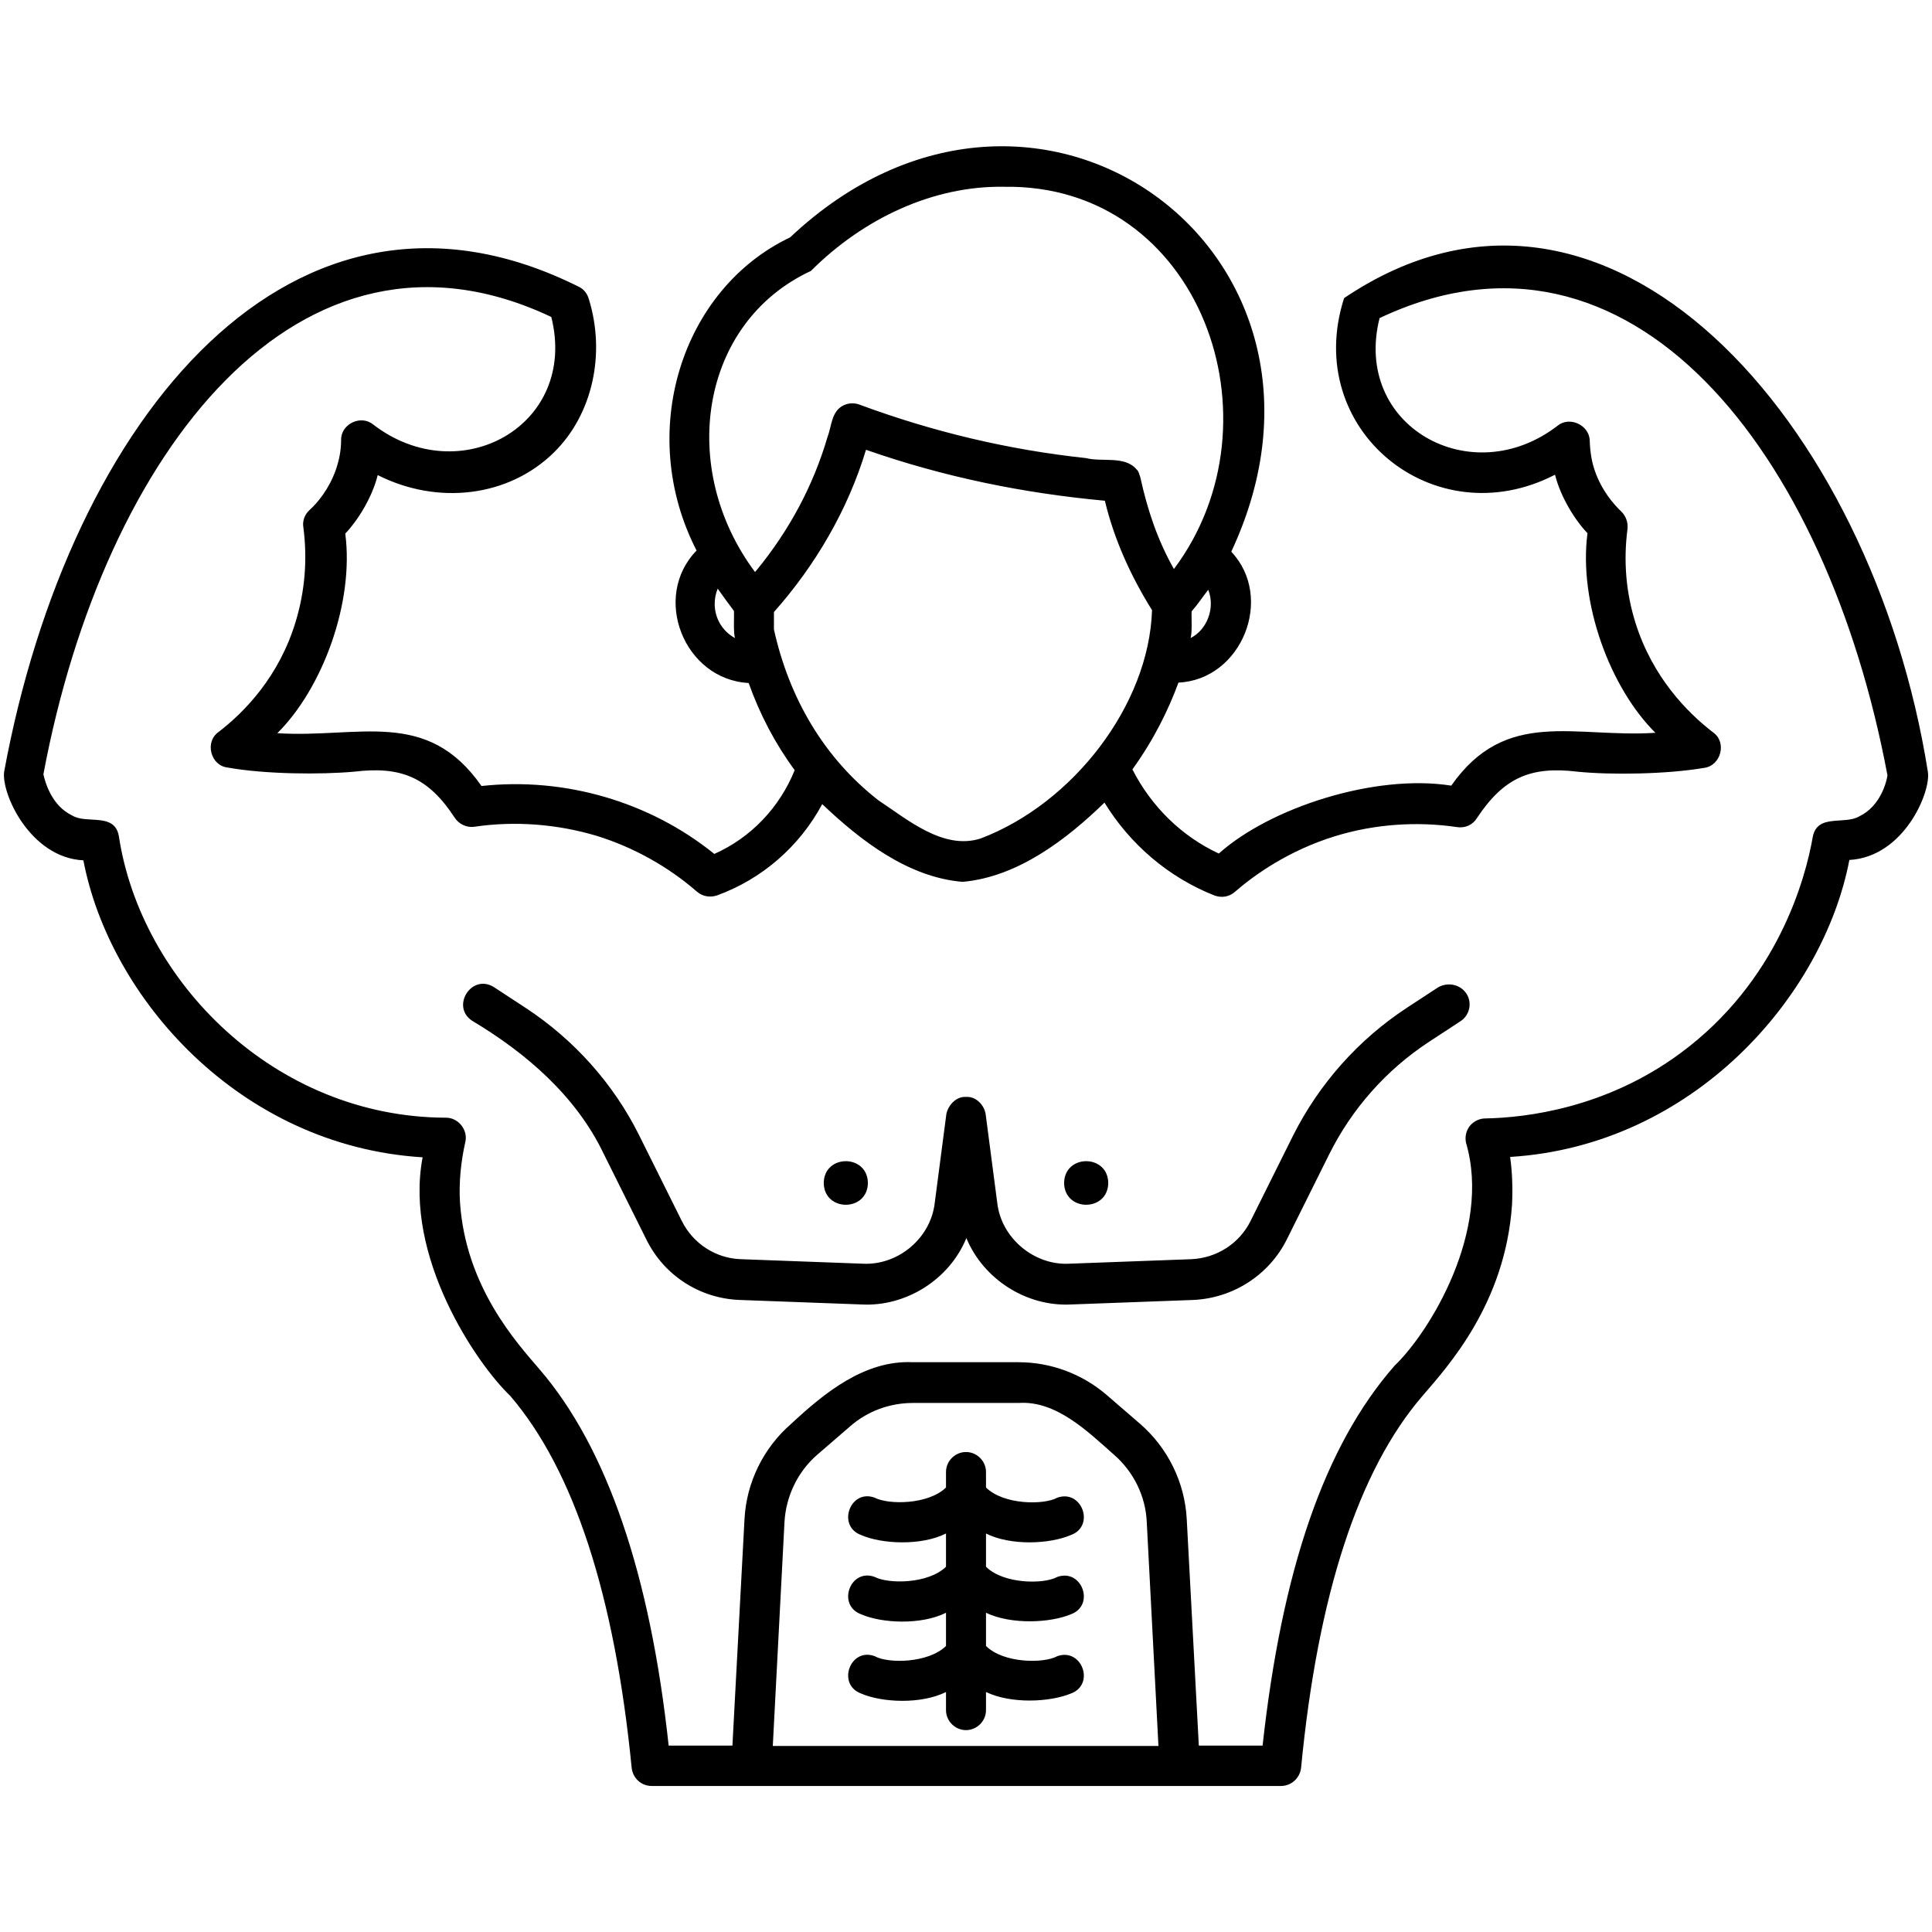 <svg xmlns="http://www.w3.org/2000/svg" version="1.1" xmlns:xlink="http://www.w3.org/1999/xlink" width="512" height="512" x="0" y="0" viewBox="0 0 512 512" style="enable-background:new 0 0 512 512" xml:space="preserve" class=""><g><path d="M510.9 204.5C496.2 111.9 426.1 31.9 356.2 79c-11.2 34.8 23.8 63.4 55.9 46.8 1.5 6.1 5.5 12.3 8.6 15.5-2.4 18.4 6 41 18 52.9-21.5 1.4-39.6-6.7-54.1 14-20.3-3.2-48.1 5.9-61.6 18-9.9-4.6-17.9-12.5-22.9-22.3 5.7-7.9 9.6-15.9 12.2-23 16.8-.8 25.5-22.5 14-34.7 37.2-79.5-52.1-144.4-116.9-83.3-28.8 13.7-40.9 51.7-24.8 83-12 12.3-3.3 34.2 13.8 35.1 3 8.4 7.1 16.2 12.2 23.1-4 9.9-11.6 17.9-21.3 22.2-17.2-13.9-39.7-20.4-61.7-18-14.5-20.8-32.6-12.6-54.1-14 11.9-11.8 20.4-34.5 18-52.9 3.1-3.2 7.1-9.4 8.6-15.5 15.8 8 34.7 5.9 46.8-6.1 10.1-10 13.7-26 9.1-40.7-.4-1.3-1.3-2.5-2.6-3.1C78 38.3 18.5 110.2 1.1 204.5c-.8 5.8 6.9 22.8 21 23.5 6.9 36.3 41.3 75.7 89.9 78.7-5 26.3 14.2 54.6 23.2 63.2 16.9 19.7 27.7 52.9 32.2 98.6.3 2.7 2.5 4.8 5.3 4.8h166.8c2.7 0 5-2.1 5.3-4.8 4.4-45.7 15.2-78.9 32.2-98.6 6.7-7.8 21.9-24.4 23.7-50.6.2-4.2.1-8.4-.5-12.7 48.6-3 83-42.6 89.9-78.7 14.5-.8 21.7-18.1 20.8-23.4zm-195.4-35.4c.5-1.3.2-5.7.3-7.1 1.6-1.8 2.9-3.8 4.4-5.7 1.9 4.8-.3 10.6-4.7 12.8zM189.4 160c0-1.4.3-2.8.8-4 1.4 2 2.8 3.9 4.3 5.9.1 1.4-.2 5.9.3 7.2-3.2-1.7-5.4-5.1-5.4-9.1zm11.2-9c-.2.2-.4.4-.5.6-20.5-27.4-14.7-66.1 14.8-79.8 14-14 32.5-22.6 51.1-22.3 52.1-.9 74.5 62.1 45.1 101.3-4.3-7.6-7-15.6-8.9-24.3-.3-.8-.4-1.6-1-2.1-3.1-3.7-9.1-1.9-13.4-3-20.6-2.2-40.7-7-60.1-14.2-1.4-.5-3-.4-4.3.3-3.1 1.6-3 5.5-4.1 8.3-3.8 13-10.2 24.8-18.7 35.2zm4.5 15.8v-4.6c11-12.4 19.6-27.1 24.4-43 20.6 7.2 41.6 11.5 63.3 13.5 2.5 10.4 6.9 20 12.5 29-.8 25.1-20.9 51.2-45.4 60.5-9.9 3.2-19.5-5.1-27.1-10.1-14.5-11.3-23.7-27.2-27.7-45.3zm-.3 295.9 3.1-59.4c.4-6.8 3.5-13.3 8.7-17.8l8.8-7.6c4.6-4 10.5-6.1 16.5-6.1h28c10-.7 18.4 7.6 25.3 13.7 5.2 4.5 8.4 11 8.7 17.8l3.1 59.4zm288-246.4c-3.9 2.4-11.2-.8-12.4 5.5-1.9 10.9-9.2 38.3-35.2 57.4-19.7 14.5-40.8 17-51.6 17.2-1.6 0-3.1.8-4.1 2-1 1.3-1.3 2.9-1 4.4 6.9 23.5-9.8 50.4-18.9 59.1-18.7 21.3-29.9 54.4-35 100.7h-16.9l-3.2-60c-.5-9.7-5-18.9-12.4-25.3l-8.8-7.6c-6.5-5.6-14.8-8.7-23.4-8.7h-28c-12.7-.6-23.4 8.1-32.2 16.3-7.4 6.4-11.9 15.6-12.4 25.3l-3.2 60h-16.9c-4.9-45.5-16.4-79-34.2-99.7-6-7-19.6-21.8-21.1-44.3-.3-5.2.2-10.5 1.4-15.9.8-3.2-1.8-6.5-5.1-6.5-45.5-.1-80.9-36.3-86.7-74.6-1.1-6.4-8.5-3.1-12.4-5.5-5.4-2.6-7.1-8.7-7.6-10.9 16-85.5 68-152.7 134.6-121.2 7.2 28.7-24.2 46.2-47.2 28.5-3.3-2.7-8.6-.1-8.5 4.1 0 2.7-.5 5.3-1.4 7.9-1.8 5.1-4.8 8.7-7 10.7-1.3 1.2-1.9 2.9-1.6 4.6 1.1 8.5.4 16.8-2 24.8-4.4 14.7-13.6 24.1-20.5 29.4-3.7 2.6-2.1 8.9 2.4 9.4 10 1.8 24.7 1.9 33.6 1.1 12.4-1.5 19.6 1.5 26.6 12.2 1.1 1.7 3.2 2.7 5.2 2.4 10.8-1.6 22-.7 32.4 2.4 9.7 3 18.9 8.1 26.6 14.8 1.5 1.3 3.5 1.6 5.3 1 11.9-4.3 21.9-13 27.9-24.2 10.1 9.6 22.7 19.4 37.2 20.6 14.6-1.3 27.5-11.2 37.6-21 6.8 11.1 17 19.8 29.1 24.6 1.9.7 3.9.4 5.4-.9 5.3-4.6 14.3-11 26.6-14.8 10.4-3.2 21.6-4 32.4-2.4 2.1.3 4.1-.6 5.2-2.4 7.1-10.7 14.2-13.8 26.6-12.3 8.8.9 23.6.7 33.6-1 4.5-.6 6.1-6.8 2.4-9.4-6.9-5.3-16.1-14.7-20.6-29.1-2.5-8-3.2-16.3-2.1-24.8.2-1.7-.4-3.4-1.6-4.6-2.2-2.1-5.2-5.6-7-10.7-.9-2.5-1.3-5.2-1.4-8 0-4.2-5.3-6.7-8.5-4.1-22.9 17.7-54.4.1-47.2-28.5 66.6-31.5 118.6 35.7 134.6 121.2-.3 2-2 8.2-7.4 10.8zM261.3 406.4v8.8c4.6 4.6 15.3 4.7 18.9 2.7 6.5-2.3 10.1 7.5 3.6 9.9-5.5 2.3-15.8 2.8-22.5-.4v8.8c4.6 4.6 15.3 4.7 18.9 2.7 6.5-2.3 10.1 7.5 3.6 9.9-5.6 2.3-15.8 2.8-22.5-.4v4.8c0 2.9-2.4 5.3-5.3 5.3s-5.3-2.4-5.3-5.3v-4.8c-6.6 3.3-17 2.8-22.5.4-6.5-2.4-2.9-12.3 3.6-9.9 3.5 2 14.2 1.9 18.9-2.7v-8.8c-6.6 3.3-17 2.8-22.5.4-6.5-2.4-2.9-12.3 3.6-9.9 3.6 1.9 14.2 1.9 18.9-2.7v-8.8c-6.6 3.3-17 2.8-22.5.4-6.5-2.4-2.9-12.3 3.6-9.9 3.6 1.9 14.2 1.9 18.9-2.7v-4.1c0-2.9 2.4-5.3 5.3-5.3s5.3 2.4 5.3 5.3v4.1c4.6 4.6 15.3 4.7 18.9 2.7 6.5-2.3 10.1 7.5 3.6 9.9-5.6 2.4-15.9 2.9-22.5-.4zm127.3-143.1c1.6 2.4.9 5.7-1.5 7.3l-8.4 5.5c-11.3 7.4-20.4 17.7-26.4 29.7L341 328.5c-4.7 9.4-14.2 15.5-24.7 16l-32.5 1.2c-11.8.6-23.2-6.7-27.7-17.6-4.5 11-16 18.2-27.7 17.6l-32.4-1.2c-10.6-.4-20-6.5-24.7-16L160 305.8c-7.3-15.3-20.5-26.7-34.9-35.3-5.7-3.8-.1-12.6 5.8-8.9l8.4 5.5c12.8 8.4 23.3 20.1 30.1 33.8l11.3 22.7c3 6 9 9.9 15.7 10.1l32.4 1.2c9.3.4 17.8-6.8 18.9-16l3.1-23.7c.5-2.4 2.7-4.7 5.2-4.5 2.6-.2 4.8 2.1 5.2 4.5l3.1 23.7c1.1 9.2 9.7 16.4 18.9 16l32.5-1.2c6.7-.3 12.7-4.1 15.7-10.1l11.3-22.7c6.9-13.7 17.3-25.4 30.1-33.8l8.4-5.5c2.6-1.4 5.8-.7 7.4 1.7zm-170.3 50.2c.1-7.7 11.6-7.7 11.7 0-.1 7.7-11.6 7.7-11.7 0zm63.7 0c.1-7.7 11.6-7.7 11.7 0-.1 7.7-11.6 7.7-11.7 0z" fill="currentColor" opacity="1" data-original="currentColor"></path></g></svg>
